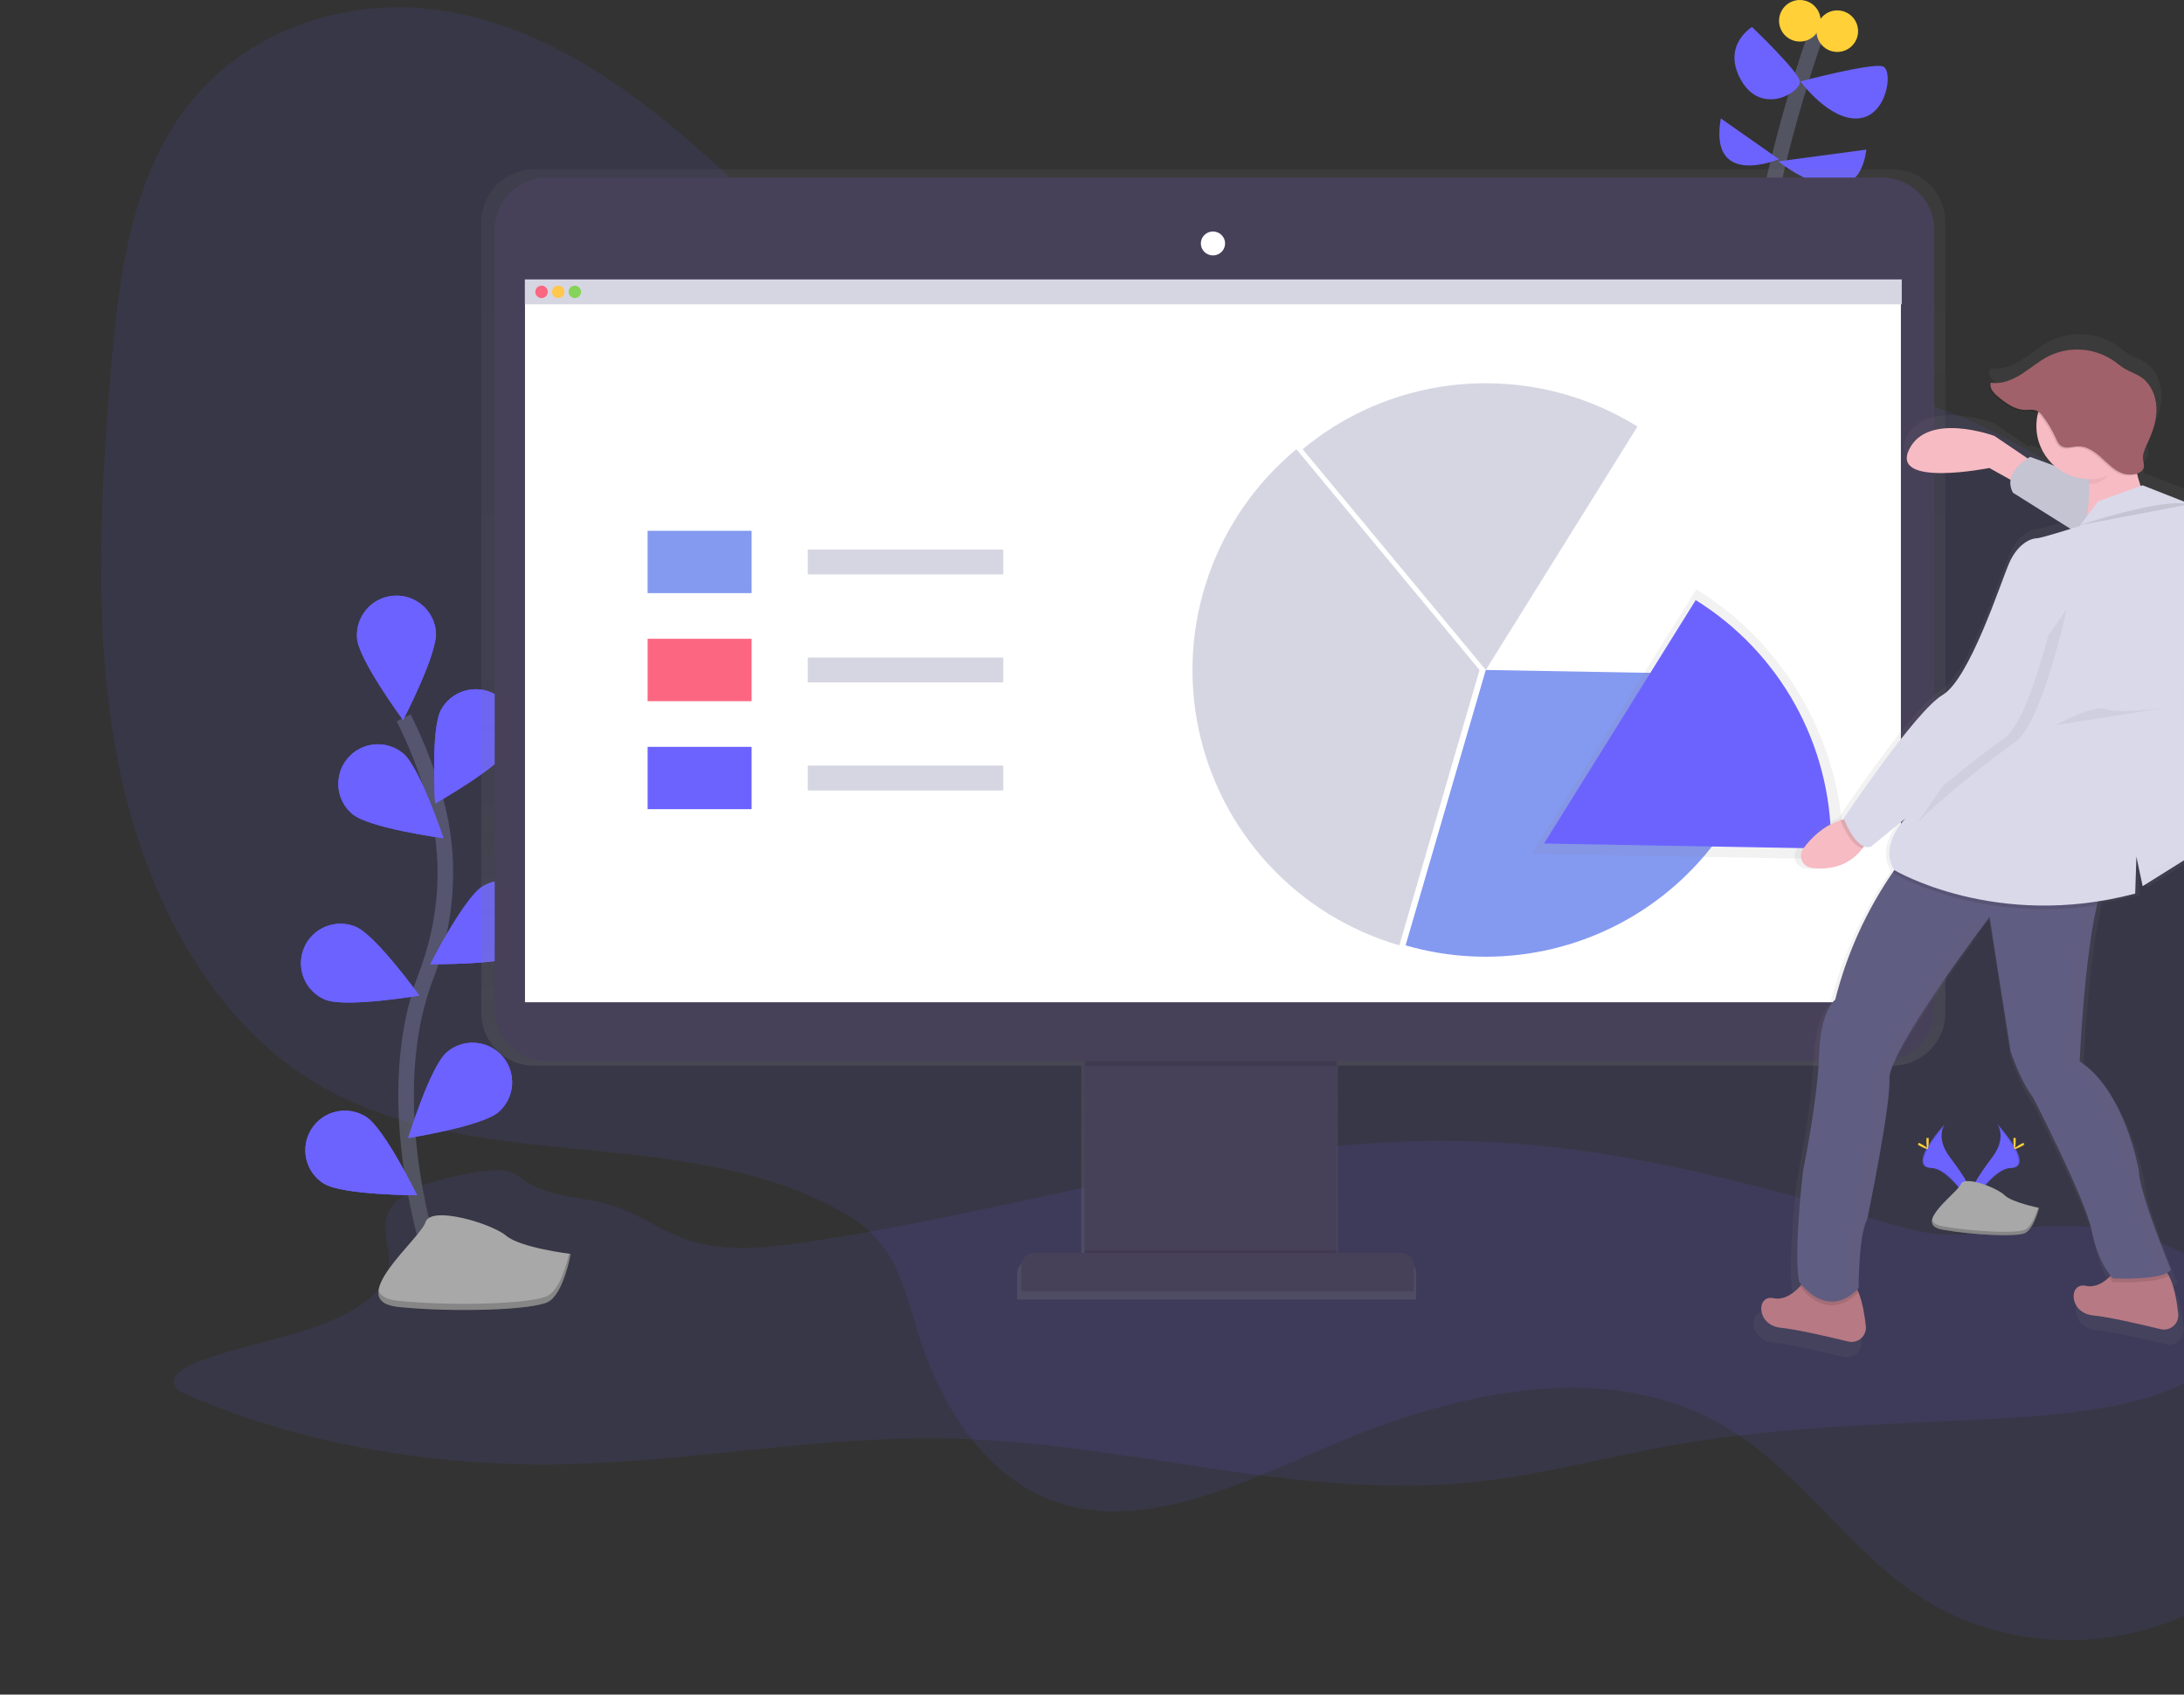 <svg width="281" height="218" viewBox="0 0 281 218" fill="none" xmlns="http://www.w3.org/2000/svg">
    <rect x="0" y="0" width="281" height="218" fill="#333333" stroke="none"/>
    <g clip-path="url(#clip0)">
        <g clip-path="url(#clip1)">
            <path opacity="0.1" d="M50.013 155.896C48.798 158.358 50.548 161.015 49.935 163.557C49.175 166.764 44.816 169.261 40.12 170.854C35.423 172.447 30.179 173.414 25.6 175.13C23.62 175.871 21.556 177.236 22.587 178.493C22.943 178.928 23.612 179.233 24.262 179.519C37.594 185.335 54.075 188.494 70.556 188.393C87.972 188.283 105.028 184.651 122.43 185.068C144.877 185.602 166.584 192.835 188.776 190.75C198.198 189.866 206.951 187.342 216.122 185.768C229.614 183.451 243.805 183.218 257.776 182.456C268.269 181.884 280.254 180.401 285.272 174.825C288.895 170.795 287.375 165.47 282.269 162.057C277.164 158.644 269.007 157.185 261.469 157.847C257.418 158.203 253.39 159.125 249.342 158.759C246.989 158.545 244.811 157.909 242.673 157.284C226.082 152.419 208.878 147.565 190.451 146.859C160.467 145.702 132.701 155.56 103.503 159.823C98.954 160.486 94.019 160.996 89.725 159.884C85.197 158.711 82.232 155.939 77.701 154.771C75.561 154.215 73.152 154.055 71.035 153.451C65.221 151.788 67.913 149.503 59.855 151.045C55.627 151.85 51.37 153.149 50.013 155.896Z" fill="#6C63FF"/>
            <path d="M204.688 73.792C204.688 73.792 224.618 42.498 227.027 29.134C229.435 15.77 233.984 3.475 233.984 3.475" stroke="#535461" stroke-width="2" stroke-miterlimit="10"/>
            <path d="M238.53 30.203L225.953 31.272C225.953 31.272 232.643 42.766 238.53 30.203Z" fill="#6C63FF"/>
            <path d="M216.589 23.254L226.549 31.222C226.549 31.222 213.645 36.351 216.589 23.254Z" fill="#6C63FF"/>
            <path d="M240.137 19.245L228.812 20.76C228.812 20.76 238.799 28.867 240.137 19.245Z" fill="#6C63FF"/>
            <path d="M221.405 15.235L228.882 20.477C228.882 20.477 219.8 24.323 221.405 15.235Z" fill="#6C63FF"/>
            <path d="M231.656 10.475C231.656 10.475 240.939 8.019 242.277 8.553C243.615 9.088 242.812 14.968 239.066 15.235C235.32 15.503 231.656 10.475 231.656 10.475Z" fill="#6C63FF"/>
            <path d="M225.418 3.475C225.418 3.475 231.305 9.088 231.573 10.424C231.84 11.76 226.756 14.968 224.08 10.424C221.404 5.88 225.418 3.475 225.418 3.475Z" fill="#6C63FF"/>
            <path d="M236.391 6.682C237.869 6.682 239.067 5.485 239.067 4.009C239.067 2.533 237.869 1.336 236.391 1.336C234.913 1.336 233.715 2.533 233.715 4.009C233.715 5.485 234.913 6.682 236.391 6.682Z" fill="#FFD037"/>
            <path d="M231.574 5.346C233.052 5.346 234.25 4.149 234.25 2.673C234.25 1.197 233.052 0 231.574 0C230.097 0 228.898 1.197 228.898 2.673C228.898 4.149 230.097 5.346 231.574 5.346Z" fill="#FFD037"/>
            <path d="M56.634 165.332C56.634 165.332 48.119 143.008 54.812 125.573C57.621 118.255 58.119 110.247 55.973 102.707C54.947 99.135 53.597 95.665 51.938 92.339" stroke="#535461" stroke-width="2" stroke-miterlimit="10"/>
            <path d="M56.087 81.316C56.304 84.117 51.862 92.63 51.862 92.63C51.862 92.63 46.154 84.906 45.937 82.105C45.833 80.76 46.267 79.428 47.145 78.404C48.023 77.379 49.273 76.744 50.619 76.64C51.965 76.535 53.298 76.969 54.324 77.846C55.35 78.723 55.985 79.971 56.09 81.316H56.087Z" fill="#6C63FF"/>
            <path d="M65.686 96.175C64.348 98.644 55.983 103.378 55.983 103.378C55.983 103.378 55.397 93.796 56.738 91.326C57.381 90.141 58.47 89.259 59.765 88.875C61.059 88.492 62.453 88.637 63.64 89.28C64.827 89.923 65.71 91.011 66.094 92.304C66.478 93.597 66.332 94.989 65.689 96.175H65.686Z" fill="#6C63FF"/>
            <path d="M67.382 122.705C64.974 124.159 55.367 124.042 55.367 124.042C55.367 124.042 59.705 115.473 62.108 114.019C62.68 113.673 63.314 113.443 63.975 113.342C64.636 113.241 65.311 113.271 65.96 113.43C66.609 113.589 67.221 113.875 67.76 114.27C68.298 114.666 68.754 115.163 69.1 115.735C69.447 116.306 69.677 116.94 69.778 117.6C69.879 118.26 69.849 118.933 69.689 119.582C69.53 120.231 69.244 120.841 68.848 121.38C68.452 121.918 67.954 122.373 67.382 122.719V122.705Z" fill="#6C63FF"/>
            <path d="M64.139 143.069C62.014 144.908 52.52 146.402 52.52 146.402C52.52 146.402 55.345 137.224 57.467 135.385C57.973 134.947 58.559 134.614 59.193 134.402C59.828 134.191 60.498 134.107 61.164 134.154C61.831 134.202 62.483 134.38 63.081 134.679C63.678 134.977 64.212 135.391 64.65 135.895C65.088 136.4 65.422 136.986 65.633 137.619C65.845 138.253 65.929 138.922 65.882 139.588C65.834 140.254 65.656 140.905 65.357 141.502C65.058 142.099 64.644 142.632 64.139 143.069Z" fill="#6C63FF"/>
            <path d="M45.367 104.746C47.529 106.542 57.053 107.836 57.053 107.836C57.053 107.836 54.037 98.719 51.872 96.925C50.834 96.063 49.495 95.649 48.151 95.772C46.806 95.896 45.566 96.549 44.703 97.586C43.84 98.623 43.425 99.96 43.549 101.303C43.673 102.645 44.326 103.884 45.364 104.746H45.367Z" fill="#6C63FF"/>
            <path d="M41.877 128.609C44.477 129.678 53.953 128.075 53.953 128.075C53.953 128.075 48.334 120.278 45.743 119.212C44.494 118.699 43.093 118.704 41.847 119.224C40.601 119.744 39.613 120.737 39.1 121.985C38.587 123.232 38.592 124.632 39.112 125.877C39.633 127.121 40.627 128.108 41.877 128.62V128.609Z" fill="#6C63FF"/>
            <path d="M41.671 152.267C44.055 153.756 53.667 153.769 53.667 153.769C53.667 153.769 49.455 145.136 47.074 143.658C45.929 142.942 44.547 142.71 43.231 143.012C41.915 143.314 40.774 144.126 40.057 145.27C39.341 146.413 39.108 147.793 39.411 149.107C39.713 150.422 40.526 151.562 41.671 152.278V152.267Z" fill="#6C63FF"/>
            <path d="M56.087 81.316C56.304 84.117 51.862 92.63 51.862 92.63C51.862 92.63 46.154 84.906 45.937 82.105C45.833 80.76 46.267 79.428 47.145 78.404C48.023 77.379 49.273 76.744 50.619 76.64C51.965 76.535 53.298 76.969 54.324 77.846C55.35 78.723 55.985 79.971 56.09 81.316H56.087Z" fill="#6C63FF"/>
            <path d="M65.686 96.175C64.348 98.644 55.983 103.378 55.983 103.378C55.983 103.378 55.397 93.796 56.738 91.326C57.381 90.141 58.47 89.259 59.765 88.875C61.059 88.492 62.453 88.637 63.64 89.28C64.827 89.923 65.71 91.011 66.094 92.304C66.478 93.597 66.332 94.989 65.689 96.175H65.686Z" fill="#6C63FF"/>
            <path d="M67.382 122.705C64.974 124.159 55.367 124.042 55.367 124.042C55.367 124.042 59.705 115.473 62.108 114.019C62.68 113.673 63.314 113.443 63.975 113.342C64.636 113.241 65.311 113.271 65.96 113.43C66.609 113.589 67.221 113.875 67.76 114.27C68.298 114.666 68.754 115.163 69.1 115.735C69.447 116.306 69.677 116.94 69.778 117.6C69.879 118.26 69.849 118.933 69.689 119.582C69.53 120.231 69.244 120.841 68.848 121.38C68.452 121.918 67.954 122.373 67.382 122.719V122.705Z" fill="#6C63FF"/>
            <path d="M64.139 143.069C62.014 144.908 52.52 146.402 52.52 146.402C52.52 146.402 55.345 137.224 57.467 135.385C57.973 134.947 58.559 134.614 59.193 134.402C59.828 134.191 60.498 134.107 61.164 134.154C61.831 134.202 62.483 134.38 63.081 134.679C63.678 134.977 64.212 135.391 64.65 135.895C65.088 136.4 65.422 136.986 65.633 137.619C65.845 138.253 65.929 138.922 65.882 139.588C65.834 140.254 65.656 140.905 65.357 141.502C65.058 142.099 64.644 142.632 64.139 143.069Z" fill="#6C63FF"/>
            <path d="M45.367 104.746C47.529 106.542 57.053 107.836 57.053 107.836C57.053 107.836 54.037 98.719 51.872 96.925C50.834 96.063 49.495 95.649 48.151 95.772C46.806 95.896 45.566 96.549 44.703 97.586C43.84 98.623 43.425 99.96 43.549 101.303C43.673 102.645 44.326 103.884 45.364 104.746H45.367Z" fill="#6C63FF"/>
            <path d="M41.877 128.609C44.477 129.678 53.953 128.075 53.953 128.075C53.953 128.075 48.334 120.278 45.743 119.212C44.494 118.699 43.093 118.704 41.847 119.224C40.601 119.744 39.613 120.737 39.1 121.985C38.587 123.232 38.592 124.632 39.112 125.877C39.633 127.121 40.627 128.108 41.877 128.62V128.609Z" fill="#6C63FF"/>
            <path d="M41.671 152.267C44.055 153.756 53.667 153.769 53.667 153.769C53.667 153.769 49.455 145.136 47.074 143.658C45.929 142.942 44.547 142.71 43.231 143.012C41.915 143.314 40.774 144.126 40.057 145.27C39.341 146.413 39.108 147.793 39.411 149.107C39.713 150.422 40.526 151.562 41.671 152.278V152.267Z" fill="#6C63FF"/>
            <path d="M73.422 161.312C73.422 161.312 66.962 160.534 65.126 158.973C63.291 157.412 55.437 155.039 54.752 157.222C54.067 159.406 44.029 167.427 51.334 168.141C58.64 168.855 68.437 168.515 70.478 167.505C72.52 166.494 73.422 161.312 73.422 161.312Z" fill="#A8A8A8"/>
            <path opacity="0.2" d="M51.284 167.353C58.592 168.063 68.375 167.729 70.43 166.719C71.996 165.949 72.876 162.763 73.208 161.285L73.425 161.312C73.425 161.312 72.547 166.492 70.481 167.505C68.415 168.518 58.643 168.841 51.334 168.138C49.226 167.933 48.562 167.117 48.701 166C48.945 166.708 49.713 167.2 51.284 167.353Z" fill="black"/>
            <path opacity="0.1" d="M293.175 123.419C282.685 137.777 286.164 158.273 292.212 174.601C294.24 180.067 296.544 185.849 295.493 191.796C294.208 199.066 288.171 204.513 281.896 207.48C270.456 212.887 256.943 212.024 246.71 205.211C237.879 199.33 231.663 189.558 222.66 183.959C207.595 174.59 188.036 178.776 171.268 185.929C159.406 190.988 146.411 197.505 134.851 192.833C126.716 189.545 121.238 181.176 118.356 172.23C116.965 167.911 115.991 163.223 113.218 159.842C111.57 157.832 109.392 156.431 107.152 155.26C86.71 144.569 60.416 151.251 40.597 139.322C27.218 131.266 18.89 115.633 15.43 99.198C11.97 82.762 12.826 65.413 14.204 48.36C15.184 36.241 16.733 23.291 24.028 13.768C31.743 3.697 44.673 -0.307 56.236 1.272C67.799 2.852 78.163 9.275 87.234 16.919C98.578 26.477 109.014 38.47 123.122 42.089C132.731 44.559 142.94 42.811 152.93 42.039C169.628 40.75 186.267 42.234 202.805 43.91C218.636 45.513 234.577 47.304 249.57 52.562C260.18 56.282 268.591 63.315 278.581 68.12C285.091 71.253 292.255 71.98 298.383 76.026C305.945 81.011 312.78 89.843 310.561 100.44C308.466 110.514 298.741 115.799 293.175 123.419Z" fill="#6C63FF"/>
            <path d="M243.47 21.776H68.755C66.944 21.774 65.206 22.492 63.924 23.77C62.642 25.048 61.92 26.782 61.918 28.592V130.294C61.92 132.103 62.642 133.837 63.924 135.115C65.206 136.394 66.944 137.111 68.755 137.109H139.112V162.173H132.492C132.059 162.173 131.644 162.344 131.338 162.649C131.032 162.954 130.86 163.368 130.859 163.8V167.179H182.206V163.795C182.205 163.363 182.033 162.949 181.727 162.644C181.421 162.339 181.006 162.167 180.574 162.167H172.12V137.101H243.47C245.28 137.103 247.017 136.387 248.299 135.11C249.58 133.834 250.303 132.101 250.307 130.294V28.592C250.305 26.782 249.583 25.048 248.301 23.77C247.019 22.492 245.281 21.774 243.47 21.776Z" fill="url(#paint0_linear)"/>
            <path d="M171.995 132.354H139.543V163.632H171.995V132.354Z" fill="#474059"/>
            <path opacity="0.1" d="M171.995 160.857H139.543V163.632H171.995V160.857Z" fill="black"/>
            <path d="M133.035 161.173H180.307C180.732 161.173 181.141 161.342 181.442 161.643C181.743 161.943 181.912 162.351 181.912 162.777V166.112H131.43V162.777C131.43 162.351 131.599 161.943 131.9 161.643C132.201 161.342 132.609 161.173 133.035 161.173Z" fill="#474059"/>
            <path d="M242.144 22.845H70.371C66.658 22.845 63.648 25.851 63.648 29.559V129.753C63.648 133.461 66.658 136.468 70.371 136.468H242.144C245.857 136.468 248.867 133.461 248.867 129.753V29.559C248.867 25.851 245.857 22.845 242.144 22.845Z" fill="#474059"/>
            <path d="M244.576 36.115H67.547V128.938H244.576V36.115Z" fill="white"/>
            <path d="M156.064 32.86C156.926 32.86 157.624 32.171 157.624 31.32C157.624 30.47 156.926 29.781 156.064 29.781C155.202 29.781 154.504 30.47 154.504 31.32C154.504 32.171 155.202 32.86 156.064 32.86Z" fill="white"/>
            <path opacity="0.1" d="M171.959 136.545H139.609V137.155H171.959V136.545Z" fill="black"/>
            <path d="M166.798 57.792C161.631 62.067 157.727 67.667 155.507 73.991C153.286 80.315 152.833 87.124 154.195 93.686C155.556 100.248 158.682 106.315 163.237 111.236C167.791 116.158 173.602 119.746 180.044 121.617L190.363 86.192L166.798 57.792Z" fill="#D6D6E3"/>
            <path d="M191.166 49.306C182.559 49.294 174.22 52.297 167.602 57.792L191.166 86.192L210.68 54.874C204.827 51.225 198.065 49.296 191.166 49.306Z" fill="#D6D6E3"/>
            <path d="M191.166 86.191L180.848 121.615C186.298 123.196 192.041 123.501 197.629 122.507C203.217 121.513 208.5 119.247 213.07 115.884C217.639 112.52 221.372 108.151 223.977 103.114C226.583 98.078 227.992 92.509 228.095 86.841L191.166 86.191Z" fill="#8499F0"/>
            <path d="M96.704 68.283H83.324V76.302H96.704V68.283Z" fill="#8499F0"/>
            <path d="M96.704 82.182H83.324V90.201H96.704V82.182Z" fill="#FC6681"/>
            <path d="M96.704 96.081H83.324V104.1H96.704V96.081Z" fill="#6C63FF"/>
            <path d="M129.084 70.689H103.93V73.896H129.084V70.689Z" fill="#D6D6E3"/>
            <path d="M129.084 84.588H103.93V87.795H129.084V84.588Z" fill="#D6D6E3"/>
            <path d="M129.084 98.486H103.93V101.694H129.084V98.486Z" fill="#D6D6E3"/>
            <path d="M244.685 35.942H67.535V39.149H244.685V35.942Z" fill="#D6D6E3"/>
            <path d="M69.678 38.347C70.121 38.347 70.481 37.988 70.481 37.545C70.481 37.103 70.121 36.744 69.678 36.744C69.234 36.744 68.875 37.103 68.875 37.545C68.875 37.988 69.234 38.347 69.678 38.347Z" fill="#FC6681"/>
            <path d="M71.818 38.347C72.262 38.347 72.621 37.988 72.621 37.545C72.621 37.103 72.262 36.744 71.818 36.744C71.375 36.744 71.016 37.103 71.016 37.545C71.016 37.988 71.375 38.347 71.818 38.347Z" fill="#FFC74C"/>
            <path d="M73.959 38.347C74.402 38.347 74.762 37.988 74.762 37.545C74.762 37.103 74.402 36.744 73.959 36.744C73.516 36.744 73.156 37.103 73.156 37.545C73.156 37.988 73.516 38.347 73.959 38.347Z" fill="#85D459"/>
            <path d="M256.976 144.606C256.976 144.606 258.253 146.274 256.388 148.792C254.523 151.31 252.984 153.435 253.605 155.007C253.605 155.007 256.42 150.329 258.713 150.265C261.006 150.201 259.5 147.418 256.976 144.606Z" fill="#6C63FF"/>
            <path opacity="0.1" d="M256.976 144.606C257.091 144.771 257.181 144.951 257.244 145.141C259.481 147.766 260.672 150.219 258.523 150.276C256.521 150.332 254.118 153.908 253.543 154.819C253.561 154.889 253.584 154.958 253.61 155.025C253.61 155.025 256.425 150.348 258.718 150.284C261.012 150.219 259.5 147.418 256.976 144.606Z" fill="black"/>
            <path d="M259.349 146.731C259.349 147.319 259.282 147.8 259.202 147.8C259.122 147.8 259.055 147.325 259.055 146.731C259.055 146.138 259.138 146.421 259.218 146.421C259.298 146.421 259.349 146.143 259.349 146.731Z" fill="#FFD037"/>
            <path d="M260.166 147.431C259.65 147.712 259.2 147.883 259.163 147.811C259.125 147.739 259.511 147.453 260.027 147.172C260.543 146.891 260.34 147.095 260.378 147.172C260.415 147.25 260.683 147.151 260.166 147.431Z" fill="#FFD037"/>
            <path d="M250.234 144.606C250.234 144.606 248.958 146.274 250.823 148.792C252.688 151.31 254.227 153.435 253.606 155.007C253.606 155.007 250.791 150.329 248.498 150.265C246.204 150.201 247.714 147.418 250.234 144.606Z" fill="#6C63FF"/>
            <path opacity="0.1" d="M250.234 144.606C250.12 144.771 250.029 144.951 249.967 145.141C247.73 147.766 246.539 150.219 248.688 150.276C250.689 150.332 253.092 153.908 253.668 154.819C253.649 154.889 253.627 154.958 253.601 155.025C253.601 155.025 250.786 150.348 248.492 150.284C246.199 150.219 247.713 147.418 250.234 144.606Z" fill="black"/>
            <path d="M247.859 146.731C247.859 147.319 247.926 147.8 248.007 147.8C248.087 147.8 248.154 147.325 248.154 146.731C248.154 146.138 248.071 146.421 247.991 146.421C247.91 146.421 247.859 146.143 247.859 146.731Z" fill="#FFD037"/>
            <path d="M247.048 147.431C247.565 147.712 248.014 147.883 248.052 147.811C248.089 147.739 247.704 147.453 247.187 147.172C246.671 146.891 246.874 147.095 246.837 147.172C246.799 147.25 246.532 147.151 247.048 147.431Z" fill="#FFD037"/>
            <path d="M262.35 155.386C262.35 155.386 258.839 154.686 257.902 153.75C256.966 152.815 252.751 151.179 252.283 152.347C251.814 153.515 245.962 157.492 249.941 158.193C253.92 158.893 259.307 159.128 260.477 158.66C261.646 158.193 262.35 155.386 262.35 155.386Z" fill="#A8A8A8"/>
            <path opacity="0.2" d="M249.941 157.757C253.92 158.457 259.307 158.692 260.476 158.224C261.367 157.869 261.988 156.158 262.232 155.362L262.349 155.386C262.349 155.386 261.648 158.192 260.476 158.66C259.304 159.128 253.92 158.893 249.941 158.192C248.793 157.989 248.464 157.513 248.587 156.912C248.686 157.302 249.087 157.607 249.941 157.757Z" fill="black"/>
            <path d="M237.194 109.849C237.198 103.035 235.461 96.333 232.149 90.376C228.836 84.419 224.058 79.405 218.265 75.807L197.055 109.849L237.194 110.554C237.194 110.322 237.194 110.086 237.194 109.849Z" fill="url(#paint1_linear)"/>
            <path d="M235.589 108.517C235.592 102.249 233.994 96.083 230.947 90.603C227.899 85.123 223.503 80.51 218.173 77.2L198.66 108.517L235.589 109.178C235.589 108.95 235.589 108.734 235.589 108.517Z" fill="#6C63FF"/>
            <path d="M289.376 69.796C289.376 69.693 289.366 69.594 289.347 69.499C289.327 69.405 289.309 69.296 289.293 69.173C289.254 68.96 289.21 68.753 289.162 68.553C289.137 68.453 289.111 68.355 289.085 68.259C288.791 67.155 288.262 66.126 287.535 65.244L287.409 65.1C287.326 65.007 287.244 64.918 287.163 64.833C287.083 64.747 287.004 64.67 286.925 64.603C286.847 64.531 286.77 64.464 286.698 64.402C286.55 64.279 286.414 64.178 286.291 64.092C286.168 64.007 286.117 63.975 286.045 63.932C285.869 63.825 285.671 63.759 285.467 63.739L284.193 63.611L282.47 63.44L276.245 60.986L275.999 61.075C275.817 60.566 275.664 60.047 275.539 59.522C275.728 59.439 275.896 59.314 276.031 59.158C276.178 59.041 276.294 58.89 276.368 58.717C276.524 58.351 276.224 57.565 276.285 57.113C276.384 56.394 276.754 55.7 277.051 55.047C277.69 53.647 278.156 52.129 278.081 50.592C278.006 49.055 277.316 47.494 276.037 46.636C275.376 46.192 274.597 45.954 273.912 45.548C273.377 45.233 272.906 44.821 272.394 44.465C271.148 43.62 269.7 43.117 268.196 43.008C266.693 42.899 265.188 43.187 263.831 43.843C262.539 44.489 261.436 45.446 260.216 46.232C258.996 47.018 257.559 47.603 256.133 47.376C256.112 47.434 256.098 47.494 256.09 47.555L255.969 47.539C255.723 48.221 256.325 48.892 256.882 49.357C257.936 50.239 259.13 51.118 260.505 51.15C261.04 51.15 261.597 51.049 262.081 51.27C262.187 51.321 262.286 51.383 262.376 51.458C262.066 52.698 262.101 53.999 262.476 55.221C262.851 56.443 263.553 57.54 264.506 58.394L261.329 57.234C261.329 57.234 261.196 57.303 260.992 57.434L256.579 54.454C256.579 54.454 247.735 51.177 245.279 56.255C242.822 61.334 255.927 58.701 255.927 58.701L258.731 60.265C258.638 60.852 258.747 61.452 259.039 61.97L266.684 66.768C265.14 67.251 262.6 68.024 262.151 68.024C261.495 68.024 259.694 68.679 258.546 71.296C257.398 73.912 253.304 86.675 249.702 88.8C246.1 90.925 236.59 105.161 236.59 105.161L236.633 105.273C236.463 105.317 236.297 105.367 236.135 105.422C233.759 106.208 232.158 107.863 231.198 109.205C231.035 109.431 230.934 109.695 230.904 109.972C230.875 110.249 230.918 110.529 231.03 110.784C231.142 111.039 231.318 111.261 231.542 111.427C231.766 111.594 232.029 111.699 232.306 111.733C236.052 112.214 238.104 110.461 239.089 109.135C239.153 109.05 239.212 108.964 239.269 108.884C239.561 109.011 239.891 109.027 240.194 108.927L244.786 105.169C244.786 105.169 241.209 108.75 243.301 112.019L243.141 112.246C239.584 117.402 236.979 123.152 235.45 129.224C235.45 129.224 233.483 130.697 233.309 136.585C233.135 142.473 231.168 151.965 231.168 151.965C231.168 151.965 229.857 163.252 230.676 166.689C230.676 166.689 230.77 166.826 230.944 167.034C230.882 167.109 230.815 167.187 230.74 167.27C230.026 168.053 228.736 169.14 227.235 168.814C224.941 168.323 224.941 172.415 228.217 172.741C230.325 172.952 234.473 173.909 237.157 174.564C237.453 174.636 237.761 174.637 238.057 174.565C238.353 174.493 238.627 174.351 238.856 174.151C239.085 173.951 239.263 173.699 239.374 173.415C239.485 173.132 239.526 172.827 239.493 172.524C239.333 171.06 239.041 169.285 238.511 168.023C238.479 167.946 238.444 167.868 238.41 167.793C238.506 167.702 238.602 167.609 238.699 167.507C238.699 167.507 238.699 160.309 239.844 158.345C239.844 158.345 242.956 143.457 242.787 139.694C242.659 136.754 250.861 125.284 254.431 120.449L254.401 120.265C255.346 119.014 255.927 118.265 255.927 118.265L258.712 136.099C258.712 136.099 260.023 140.025 261.656 142.153C261.656 142.153 268.699 155.731 269.518 159.986C270.139 163.212 271.418 165.118 272.001 165.853C271.934 165.922 271.862 165.992 271.787 166.061C271.043 166.756 269.941 167.451 268.699 167.187C266.406 166.695 266.406 170.787 269.681 171.113C271.79 171.324 275.938 172.281 278.622 172.936C278.917 173.009 279.226 173.009 279.522 172.937C279.817 172.865 280.091 172.723 280.321 172.523C280.55 172.323 280.727 172.071 280.838 171.788C280.949 171.505 280.99 171.199 280.958 170.897C280.773 169.194 280.406 167.077 279.7 165.818C279.639 165.713 279.577 165.614 279.513 165.521C279.763 165.419 279.985 165.26 280.163 165.056C280.163 165.056 275.905 154.75 275.905 151.959C275.905 151.959 274.104 141.324 268.043 137.398C268.043 137.398 268.616 124.098 270.342 116.697C270.385 116.518 270.429 116.34 270.473 116.162C272.082 115.906 273.678 115.569 275.252 115.152L275.416 110.244L276.235 114.171L285.408 108.445C285.408 108.445 285.328 107.414 285.172 105.831C285.095 105.03 284.998 104.113 284.883 103.105C284.792 102.303 284.688 101.445 284.573 100.571C284.544 100.352 284.515 100.133 284.485 99.914C284.364 99.032 284.233 98.139 284.091 97.268C284.038 96.94 283.982 96.615 283.925 96.295C283.85 95.867 283.773 95.447 283.692 95.041C283.651 94.838 283.61 94.638 283.569 94.44C283.528 94.242 283.486 94.048 283.444 93.857C283.401 93.666 283.357 93.48 283.312 93.298L283.246 93.031C283.201 92.853 283.156 92.68 283.109 92.513C282.917 91.815 282.806 91.097 282.777 90.374C282.767 90.086 282.767 89.798 282.777 89.511C282.788 89.224 282.815 88.937 282.858 88.65C282.877 88.508 282.9 88.365 282.927 88.223C283.033 87.653 283.189 87.094 283.393 86.552C283.494 86.279 283.609 86.012 283.735 85.75C284.032 85.133 284.351 84.462 284.677 83.756C284.841 83.4 285.007 83.039 285.175 82.674C285.343 82.309 285.51 81.934 285.678 81.551C287.284 77.946 288.846 73.926 289.267 71.285C289.312 71.018 289.341 70.75 289.36 70.499C289.381 70.265 289.386 70.031 289.376 69.796Z" fill="url(#paint2_linear)"/>
            <path d="M262.006 59.73L256.603 56.079C256.603 56.079 248.024 52.907 245.632 57.825C243.239 62.743 255.958 60.206 255.958 60.206L261.361 63.221L262.006 59.73Z" fill="#F7BBC3"/>
            <path d="M277.987 170.993C275.381 170.359 271.361 169.429 269.314 169.226C266.138 168.908 266.138 164.949 268.361 165.417C269.568 165.684 270.636 165 271.359 164.327C271.584 164.116 271.795 163.891 271.99 163.653C272.252 163.334 272.614 163.113 273.018 163.025C274.208 162.758 276.689 162.373 278.214 163.193C278.566 163.412 278.851 163.724 279.036 164.094C279.721 165.308 280.077 167.36 280.256 169.012C280.288 169.306 280.249 169.603 280.141 169.878C280.033 170.153 279.861 170.399 279.638 170.593C279.415 170.787 279.149 170.925 278.862 170.995C278.574 171.064 278.274 171.064 277.987 170.993Z" fill="#B77983"/>
            <path d="M237.796 172.581C235.189 171.947 231.17 171.017 229.123 170.814C225.946 170.496 225.946 166.537 228.17 167.005C229.626 167.318 230.878 166.267 231.571 165.508C231.654 165.415 231.732 165.326 231.799 165.241C232.061 164.922 232.423 164.701 232.826 164.613C234.017 164.346 236.498 163.961 238.023 164.781C238.47 165.022 238.826 165.551 239.112 166.233C239.626 167.457 239.915 169.173 240.065 170.6C240.097 170.894 240.057 171.191 239.95 171.466C239.842 171.741 239.67 171.986 239.447 172.181C239.224 172.375 238.958 172.513 238.67 172.583C238.383 172.652 238.083 172.652 237.796 172.581Z" fill="#B77983"/>
            <path opacity="0.1" d="M239.109 166.233C235.314 170.138 232.063 166.16 231.57 165.503C231.653 165.409 231.731 165.321 231.798 165.236C232.06 164.917 232.422 164.695 232.825 164.607C234.016 164.34 236.497 163.955 238.022 164.776C238.466 165.022 238.825 165.551 239.109 166.233Z" fill="black"/>
            <path opacity="0.1" d="M279.034 164.094C277.391 165.217 271.857 164.939 271.857 164.939C271.676 164.746 271.51 164.541 271.359 164.324C271.584 164.114 271.795 163.889 271.991 163.651C272.253 163.332 272.615 163.11 273.018 163.022C274.209 162.755 276.69 162.37 278.215 163.191C278.567 163.411 278.85 163.723 279.034 164.094Z" fill="black"/>
            <path d="M279.325 163.354C278.212 164.781 271.859 164.466 271.859 164.466C271.859 164.466 269.954 162.562 269.159 158.436C268.365 154.309 261.546 141.137 261.546 141.137C259.957 139.073 258.686 135.257 258.686 135.257L255.986 117.961C255.986 117.961 242.946 135.104 243.103 138.758C243.261 142.412 240.243 156.848 240.243 156.848C239.13 158.751 239.13 165.735 239.13 165.735C234.998 170.012 231.503 164.933 231.503 164.933C230.7 161.6 231.979 150.652 231.979 150.652C231.979 150.652 233.885 141.45 234.045 135.735C234.206 130.021 236.124 128.601 236.124 128.601C237.609 122.714 240.135 117.14 243.585 112.142C244.546 110.768 245.191 110.036 245.191 110.036L270.912 113.051C270.418 114.141 270.047 115.283 269.804 116.456C268.132 123.635 267.575 136.537 267.575 136.537C273.462 140.346 275.202 150.66 275.202 150.66C275.194 153.357 279.325 163.354 279.325 163.354Z" fill="#605D82"/>
            <g opacity="0.05">
                <path opacity="0.05" d="M254.552 120.083L254.223 117.969C254.223 117.969 241.207 135.104 241.354 138.758C241.502 142.412 238.494 156.848 238.494 156.848C237.381 158.751 237.381 165.735 237.381 165.735C236.716 166.489 235.855 167.044 234.895 167.339C236.147 167.668 237.667 167.427 239.289 165.735C239.289 165.735 239.289 158.754 240.402 156.848C240.402 156.848 243.42 142.415 243.262 138.758C243.137 135.906 251.092 124.779 254.552 120.083Z" fill="black"/>
                <path opacity="0.05" d="M275.352 150.658C275.352 150.658 273.605 140.343 267.725 136.534C267.725 136.534 268.282 123.635 269.955 116.453C270.197 115.281 270.569 114.139 271.062 113.048L245.325 110.033L245.156 110.236L269.157 113.048C268.663 114.139 268.292 115.281 268.049 116.453C266.377 123.633 265.82 136.534 265.82 136.534C271.707 140.343 273.447 150.658 273.447 150.658C273.447 153.355 277.578 163.354 277.578 163.354C276.923 164.196 274.445 164.423 272.523 164.482C274.049 164.522 278.566 164.535 279.481 163.354C279.473 163.354 275.352 153.357 275.352 150.658Z" fill="black"/>
            </g>
            <path d="M240.404 107.812C240.212 108.282 239.959 108.724 239.652 109.127C238.696 110.413 236.708 112.113 233.071 111.648C232.804 111.613 232.55 111.509 232.334 111.347C232.119 111.185 231.949 110.97 231.841 110.723C231.733 110.476 231.691 110.206 231.719 109.938C231.747 109.67 231.844 109.413 232.001 109.194C232.935 107.895 234.487 106.289 236.791 105.527C237.448 105.309 238.129 105.171 238.819 105.115L240.404 107.812Z" fill="#F7BBC3"/>
            <path d="M273.953 63.435L261.212 58.781C261.212 58.781 257.557 60.684 258.989 63.384L271.381 71.159L273.953 63.435Z" fill="#D9D9EA"/>
            <path opacity="0.1" d="M273.953 63.435L261.212 58.781C261.212 58.781 257.557 60.684 258.989 63.384L271.381 71.159L273.953 63.435Z" fill="black"/>
            <path d="M274.392 55.764C274.392 55.764 274.234 63.221 277.568 65.76C280.902 68.299 267.876 69.727 267.876 69.727C267.876 69.727 269.942 62.109 267.876 58.142C265.81 54.176 274.392 55.764 274.392 55.764Z" fill="#F7BBC3"/>
            <path opacity="0.1" d="M270.911 113.051C270.417 114.141 270.045 115.283 269.803 116.456C254.437 118.8 243.744 112.414 243.744 112.414C243.685 112.324 243.629 112.23 243.578 112.147C244.539 110.773 245.184 110.041 245.184 110.041L270.911 113.051Z" fill="black"/>
            <path opacity="0.1" d="M240.404 107.812C240.213 108.282 239.96 108.724 239.652 109.127C238.181 108.884 237.006 106.075 236.789 105.527C237.446 105.309 238.127 105.171 238.817 105.115L240.404 107.812Z" fill="black"/>
            <path d="M275.671 62.43L269.953 64.493L267.568 67.666C267.568 67.666 262.644 69.254 262.008 69.254C261.371 69.254 259.623 69.887 258.513 72.426C257.402 74.965 253.428 87.343 249.934 89.407C246.439 91.47 237.223 105.275 237.223 105.275C237.223 105.275 238.812 109.552 240.717 108.927L245.168 105.275C245.168 105.275 241.673 108.766 243.739 111.942C243.739 111.942 256.765 119.717 274.719 114.957L274.876 110.196L275.679 114.005L284.558 108.448C284.558 108.448 283.755 98.206 282.326 92.991C281.732 90.8 281.949 88.468 282.939 86.424C285.246 81.613 288.805 73.594 288.371 70.678C287.86 67.233 285.909 65.736 285.16 65.282C284.99 65.179 284.799 65.116 284.601 65.097L281.708 64.808L275.671 62.43Z" fill="#D9D9EA"/>
            <path opacity="0.05" d="M265.904 78.376C265.904 78.376 262.725 93.141 259.23 95.514C255.735 97.888 246.361 105.511 246.043 106.78" fill="black"/>
            <path d="M264.472 77.906C264.472 77.906 261.295 92.66 257.801 95.039C254.306 97.418 244.932 105.035 244.613 106.305" fill="#D9D9EA"/>
            <path opacity="0.1" d="M267.488 67.585C267.488 67.585 278.46 63.934 281.628 64.888L267.488 67.585Z" fill="black"/>
            <g opacity="0.05">
                <path opacity="0.05" d="M282.956 86.427C285.262 81.615 288.821 73.597 288.388 70.681C287.877 67.236 285.926 65.739 285.177 65.284C285.006 65.182 284.815 65.119 284.617 65.1L283.381 64.977C283.51 65.008 283.634 65.058 283.748 65.127C284.492 65.581 286.443 67.075 286.959 70.523C287.392 73.447 283.833 81.466 281.527 86.269C280.537 88.313 280.319 90.645 280.914 92.836C282.348 98.048 283.146 108.293 283.146 108.293L275.484 113.075L275.68 114.005L284.561 108.448C284.561 108.448 283.759 98.206 282.33 92.991C281.74 90.799 281.962 88.468 282.956 86.427Z" fill="black"/>
                <path opacity="0.05" d="M280.28 64.651L281.655 64.79L275.672 62.43L275.137 62.622L280.28 64.651Z" fill="black"/>
            </g>
            <path opacity="0.05" d="M264.469 93.293C264.469 93.293 269.393 90.596 270.982 91.23C272.572 91.863 278.448 91.072 278.448 91.072" fill="black"/>
            <path opacity="0.05" d="M273.853 57.747C273.671 56.143 274.41 56.411 274.41 56.411C274.41 56.411 265.825 54.812 267.886 58.779C268.409 59.872 268.709 61.059 268.769 62.27H268.849C271.231 62.27 272.622 59.607 273.853 57.747Z" fill="black"/>
            <path d="M268.84 61.636C272.613 61.636 275.671 58.581 275.671 54.812C275.671 51.043 272.613 47.988 268.84 47.988C265.067 47.988 262.008 51.043 262.008 54.812C262.008 58.581 265.067 61.636 268.84 61.636Z" fill="#F7BBC3"/>
            <path opacity="0.1" d="M276.295 56.83C276.916 55.472 277.365 53.999 277.293 52.508C277.221 51.017 276.549 49.504 275.31 48.67C274.668 48.239 273.913 48.007 273.25 47.614C272.731 47.307 272.273 46.908 271.778 46.564C270.567 45.742 269.161 45.253 267.701 45.147C266.24 45.041 264.778 45.321 263.461 45.96C262.206 46.588 261.138 47.523 259.955 48.277C258.773 49.031 257.378 49.613 255.992 49.386C255.754 50.046 256.337 50.699 256.878 51.15C257.9 52.006 259.059 52.861 260.392 52.89C260.908 52.89 261.462 52.791 261.92 53.008C262.236 53.181 262.504 53.43 262.701 53.732C263.342 54.584 263.885 55.504 264.32 56.477C264.499 56.876 264.679 57.309 265.045 57.546C265.658 57.939 266.455 57.613 267.186 57.584C268.318 57.541 269.327 58.252 270.172 59.011C271.018 59.77 271.807 60.642 272.864 61.042C273.667 61.342 275.233 61.331 275.634 60.39C275.787 60.035 275.495 59.273 275.554 58.84C275.647 58.126 275.995 57.464 276.295 56.83Z" fill="black"/>
            <path d="M276.451 56.672C277.072 55.315 277.522 53.842 277.449 52.35C277.377 50.859 276.706 49.346 275.467 48.512C274.824 48.082 274.07 47.849 273.406 47.456C272.887 47.149 272.429 46.751 271.934 46.406C270.723 45.584 269.317 45.095 267.857 44.989C266.397 44.883 264.934 45.163 263.617 45.802C262.362 46.43 261.294 47.365 260.112 48.119C258.929 48.873 257.535 49.456 256.149 49.228C255.91 49.889 256.494 50.541 257.034 50.992C258.057 51.848 259.215 52.703 260.548 52.733C261.064 52.733 261.618 52.634 262.076 52.85C262.392 53.024 262.66 53.273 262.857 53.575C263.502 54.425 264.049 55.344 264.487 56.317C264.666 56.715 264.845 57.148 265.212 57.386C265.825 57.779 266.622 57.453 267.353 57.423C268.485 57.381 269.494 58.092 270.339 58.851C271.185 59.61 271.974 60.481 273.031 60.882C273.834 61.181 275.4 61.171 275.801 60.23C275.954 59.874 275.662 59.113 275.721 58.68C275.804 57.977 276.162 57.303 276.451 56.672Z" fill="#A1616A"/>
        </g>
    </g>
    <defs>
        <linearGradient id="paint0_linear" x1="156.113" y1="167.179" x2="156.113" y2="21.776" gradientUnits="userSpaceOnUse">
            <stop stop-color="#808080" stop-opacity="0.25"/>
            <stop offset="0.54" stop-color="#808080" stop-opacity="0.12"/>
            <stop offset="1" stop-color="#808080" stop-opacity="0.1"/>
        </linearGradient>
        <linearGradient id="paint1_linear" x1="32549.6" y1="16308.2" x2="32549.6" y2="11791.1" gradientUnits="userSpaceOnUse">
            <stop stop-color="#808080" stop-opacity="0.25"/>
            <stop offset="0.54" stop-color="#808080" stop-opacity="0.12"/>
            <stop offset="1" stop-color="#808080" stop-opacity="0.1"/>
        </linearGradient>
        <linearGradient id="paint2_linear" x1="61239" y1="93082.6" x2="61239" y2="28261.2" gradientUnits="userSpaceOnUse">
            <stop stop-color="#808080" stop-opacity="0.25"/>
            <stop offset="0.54" stop-color="#808080" stop-opacity="0.12"/>
            <stop offset="1" stop-color="#808080" stop-opacity="0.1"/>
        </linearGradient>
        <clipPath id="clip0">
            <path d="M0 0H266C274.284 0 281 6.716 281 15V218H0V0Z" fill="white"/>
        </clipPath>
        <clipPath id="clip1">
            <rect width="298" height="211" fill="white" transform="translate(13)"/>
        </clipPath>
    </defs>
</svg>
